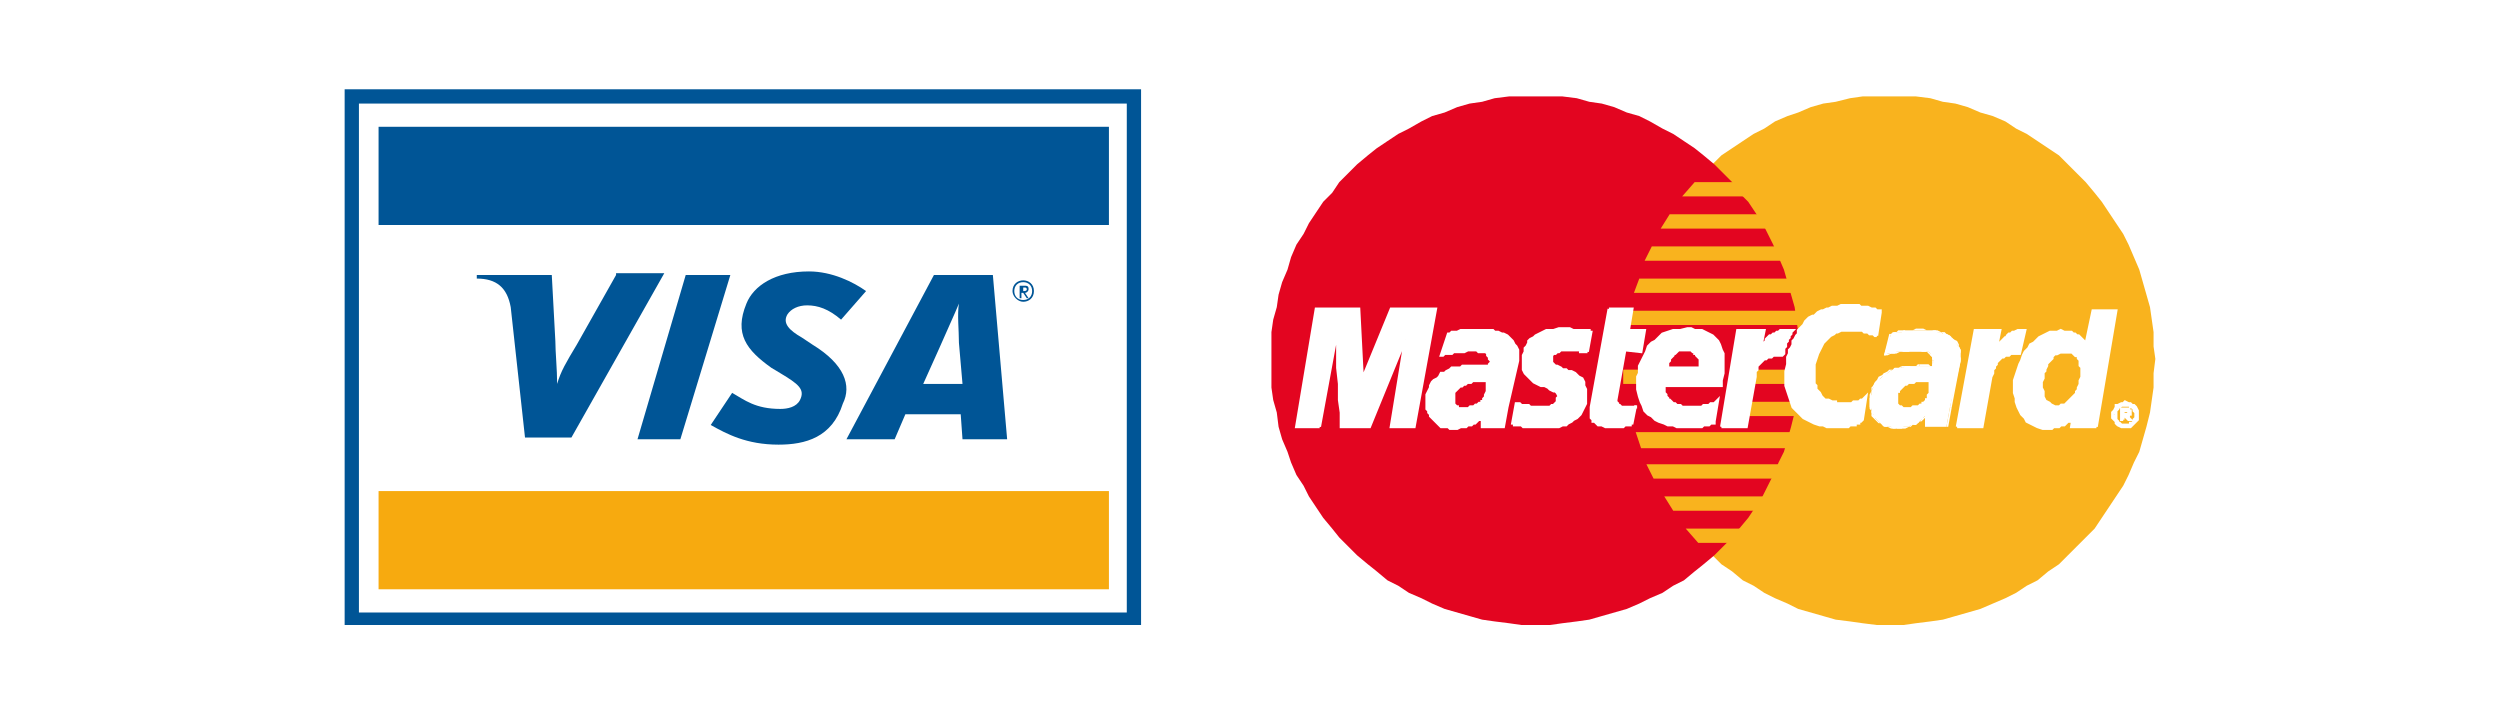 <?xml version="1.0" encoding="utf-8"?>
<!-- Generator: Adobe Illustrator 22.0.0, SVG Export Plug-In . SVG Version: 6.00 Build 0)  -->
<svg version="1.1" id="Layer_1" xmlns="http://www.w3.org/2000/svg" xmlns:xlink="http://www.w3.org/1999/xlink" x="0px" y="0px"
	 viewBox="0 0 140 40" style="enable-background:new 0 0 140 40;" xml:space="preserve">
<style type="text/css">
	.st0{fill:#202D5C;}
	.st1{fill:#0689CB;}
	.st2{fill:#231F20;}
	.st3{fill:#3C80AD;}
	.st4{fill:#931B1D;}
	.st5{fill:#F16622;}
	.st6{fill:#F7981D;}
	.st7{fill:#CB2026;}
	.st8{fill:#FFFFFF;}
	.st9{fill:#F3F2F2;}
	.st10{fill:#293688;}
	.st11{fill:#FEDB41;}
	.st12{fill:#FFCC33;}
	.st13{fill:#FEA832;}
	.st14{fill:#FE9923;}
	.st15{fill-rule:evenodd;clip-rule:evenodd;}
	.st16{fill-rule:evenodd;clip-rule:evenodd;fill:#5CA3D9;}
	.st17{fill-rule:evenodd;clip-rule:evenodd;fill:#42278A;}
	.st18{fill-rule:evenodd;clip-rule:evenodd;fill:#3F2689;}
	.st19{fill:#3451AA;}
	.st20{fill:#EDDE00;}
	.st21{fill:#0152B0;}
	.st22{fill:#F8F9FB;}
	.st23{fill:#F2F5F8;}
	.st24{fill:#FE7000;}
	.st25{fill:#FE7102;}
	.st26{fill:#0B2972;}
	.st27{fill:#FFB20C;}
	.st28{fill:#23AA4A;}
	.st29{fill:#60BB46;}
	.st30{fill:#0B9445;}
	.st31{fill:#0C9446;}
	.st32{fill:#8CC63F;}
	.st33{fill:#0B9444;}
	.st34{fill:#66BCE1;}
	.st35{fill:#1595D0;}
	.st36{fill:#333333;}
	.st37{fill:#015390;}
	.st38{fill:#EC2224;}
	.st39{fill:#009F04;}
	.st40{fill:#21045E;}
	.st41{fill:#00C13E;}
	.st42{fill:#4E5CC3;}
	.st43{fill:#222AA5;}
	.st44{fill:#B1DCFF;}
	.st45{fill:#84CAFF;}
	.st46{fill:#07AA29;}
	.st47{fill:#05801F;}
	.st48{fill:#FFE200;}
	.st49{fill:#ECBB33;}
	.st50{fill:#00763E;}
	.st51{fill:#7FBE26;}
	.st52{fill:#595757;}
	.st53{fill:#3363A8;}
	.st54{fill:#1E1917;}
	.st55{fill:#231815;}
	.st56{fill:#EE3325;}
	.st57{fill:#030303;}
	.st58{fill:#FEFEFE;}
	.st59{fill:#0593DB;}
	.st60{fill:#0091DB;}
	.st61{fill:#2CACE4;}
	.st62{fill:#006546;}
	.st63{fill:#FF6600;}
	.st64{fill:#FE000C;}
	.st65{fill:#363433;}
	.st66{fill:#FCFCFC;}
	.st67{fill:#80C403;}
	.st68{fill:#009DC3;}
	.st69{fill:#002731;}
	.st70{fill:#0086AF;}
	.st71{fill:#004F62;}
	.st72{fill:#77D9A5;}
	.st73{fill:#99D8E7;}
	.st74{fill:#B6CEE7;}
	.st75{filter:url(#Adobe_OpacityMaskFilter);}
	.st76{mask:url(#XMLID_8_);}
	.st77{filter:url(#Adobe_OpacityMaskFilter_1_);}
	.st78{fill:url(#XMLID_10_);}
	.st79{opacity:0.2;mask:url(#XMLID_9_);}
	.st80{filter:url(#Adobe_OpacityMaskFilter_2_);}
	.st81{filter:url(#Adobe_OpacityMaskFilter_3_);}
	.st82{filter:url(#Adobe_OpacityMaskFilter_4_);}
	.st83{mask:url(#XMLID_12_);}
	.st84{fill:url(#SVGID_3_);}
	.st85{fill:#1C4593;}
	.st86{fill:url(#SVGID_4_);}
	.st87{opacity:0.3;fill:#FFFFFF;enable-background:new    ;}
	.st88{clip-path:url(#SVGID_6_);}
	.st89{clip-path:url(#SVGID_16_);}
	.st90{clip-path:url(#SVGID_20_);}
	.st91{clip-path:url(#SVGID_26_);}
	.st92{clip-path:url(#SVGID_30_);}
	.st93{clip-path:url(#SVGID_42_);}
	.st94{clip-path:url(#SVGID_46_);}
	.st95{clip-path:url(#SVGID_52_);}
	.st96{clip-path:url(#SVGID_56_);}
	.st97{clip-path:url(#SVGID_62_);}
	.st98{fill:#F9B31E;}
	.st99{fill:#E30520;}
	.st100{fill:none;stroke:#FFFFFF;stroke-width:0.155;}
	.st101{fill:#005596;}
	.st102{fill-rule:evenodd;clip-rule:evenodd;fill:#FFFFFF;}
	.st103{fill-rule:evenodd;clip-rule:evenodd;fill:#005596;}
	.st104{fill-rule:evenodd;clip-rule:evenodd;fill:#F7AA0F;}
	.st105{fill:none;stroke:#FFFFFF;stroke-width:0.181;}
</style>
<g>
	<polygon class="st98" points="105.8,35 106.6,35 107.3,34.9 108.1,34.8 108.8,34.7 109.5,34.5 110.2,34.3 110.9,34.1 111.6,33.8 
		112.3,33.5 112.9,33.2 113.5,32.8 114.1,32.5 114.7,32 115.3,31.6 115.8,31.1 116.3,30.6 116.8,30.1 117.3,29.6 117.7,29 
		118.1,28.4 118.5,27.8 118.9,27.2 119.2,26.6 119.5,25.9 119.8,25.3 120,24.6 120.2,23.9 120.4,23.1 120.5,22.4 120.6,21.7 
		120.6,20.9 120.7,20.1 120.6,19.4 120.6,18.6 120.5,17.9 120.4,17.2 120.2,16.5 120,15.8 119.8,15.1 119.5,14.4 119.2,13.7 
		118.9,13.1 118.5,12.5 118.1,11.9 117.7,11.3 117.3,10.8 116.8,10.2 116.3,9.7 115.8,9.2 115.3,8.7 114.7,8.3 114.1,7.9 113.5,7.5 
		112.9,7.2 112.3,6.8 111.6,6.5 110.9,6.3 110.2,6 109.5,5.8 108.8,5.7 108.1,5.5 107.3,5.4 106.6,5.4 105.8,5.4 105.1,5.4 
		104.3,5.4 103.6,5.5 102.8,5.7 102.1,5.8 101.4,6 100.7,6.3 100.1,6.5 99.4,6.8 98.8,7.2 98.2,7.5 97.6,7.9 97,8.3 96.4,8.7 
		95.9,9.2 95.4,9.7 94.9,10.2 94.4,10.8 94,11.3 93.6,11.9 93.2,12.5 92.8,13.1 92.5,13.7 92.2,14.4 91.9,15.1 91.7,15.8 91.5,16.5 
		91.3,17.2 91.2,17.9 91.1,18.6 91.1,19.4 91,20.1 91.1,20.9 91.1,21.7 91.2,22.4 91.3,23.1 91.5,23.9 91.7,24.6 91.9,25.3 
		92.2,25.9 92.5,26.6 92.8,27.2 93.2,27.8 93.6,28.4 94,29 94.4,29.6 94.9,30.1 95.4,30.6 95.9,31.1 96.4,31.6 97,32 97.6,32.5 
		98.2,32.8 98.8,33.2 99.4,33.5 100.1,33.8 100.7,34.1 101.4,34.3 102.1,34.5 102.8,34.7 103.6,34.8 104.3,34.9 105.1,35 	"/>
	<polygon class="st99" points="86,35 86.8,35 87.5,34.9 88.3,34.8 89,34.7 89.7,34.5 90.4,34.3 91.1,34.1 91.8,33.8 92.4,33.5 
		93.1,33.2 93.7,32.8 94.3,32.5 94.9,32 95.4,31.6 96,31.1 96.5,30.6 97,30.1 97.4,29.6 97.9,29 98.3,28.4 98.7,27.8 99,27.2 
		99.3,26.6 99.6,25.9 99.9,25.3 100.1,24.6 100.3,23.9 100.5,23.1 100.6,22.4 100.7,21.7 100.8,20.9 100.8,20.1 100.8,19.4 
		100.7,18.6 100.6,17.9 100.5,17.2 100.3,16.5 100.1,15.8 99.9,15.1 99.6,14.4 99.3,13.7 99,13.1 98.7,12.5 98.3,11.9 97.9,11.3 
		97.4,10.8 97,10.2 96.5,9.7 96,9.2 95.4,8.7 94.9,8.3 94.3,7.9 93.7,7.5 93.1,7.2 92.4,6.8 91.8,6.5 91.1,6.3 90.4,6 89.7,5.8 
		89,5.7 88.3,5.5 87.5,5.4 86.8,5.4 86,5.4 85.2,5.4 84.5,5.4 83.7,5.5 83,5.7 82.3,5.8 81.6,6 80.9,6.3 80.2,6.5 79.6,6.8 
		78.9,7.2 78.3,7.5 77.7,7.9 77.1,8.3 76.6,8.7 76,9.2 75.5,9.7 75,10.2 74.6,10.8 74.1,11.3 73.7,11.9 73.3,12.5 73,13.1 
		72.6,13.7 72.3,14.4 72.1,15.1 71.8,15.8 71.6,16.5 71.5,17.2 71.3,17.9 71.2,18.6 71.2,19.4 71.2,20.1 71.2,20.9 71.2,21.7 
		71.3,22.4 71.5,23.1 71.6,23.9 71.8,24.6 72.1,25.3 72.3,25.9 72.6,26.6 73,27.2 73.3,27.8 73.7,28.4 74.1,29 74.6,29.6 75,30.1 
		75.5,30.6 76,31.1 76.6,31.6 77.1,32 77.7,32.5 78.3,32.8 78.9,33.2 79.6,33.5 80.2,33.8 80.9,34.1 81.6,34.3 82.3,34.5 83,34.7 
		83.7,34.8 84.5,34.9 85.2,35 	"/>
	<polygon class="st98" points="94.2,11 102.1,11 102.1,10.2 94.9,10.2 	"/>
	<polygon class="st98" points="93,12.8 102.1,12.8 102.1,12 93.5,12 	"/>
	<polygon class="st98" points="92.1,14.6 102.1,14.6 102.1,13.8 92.5,13.8 	"/>
	<polygon class="st98" points="91.5,16.4 102.1,16.4 102.1,15.6 91.8,15.6 	"/>
	<polygon class="st98" points="91.9,25.1 102.1,25.1 102.1,24.2 91.6,24.2 	"/>
	<polygon class="st98" points="92.6,26.8 102.1,26.8 102.1,26 92.2,26 	"/>
	<polygon class="st98" points="93.7,28.6 102.1,28.6 102.1,27.8 93.2,27.8 	"/>
	<polygon class="st98" points="95.1,30.4 102.1,30.4 102.1,29.6 94.4,29.6 	"/>
	<polygon class="st98" points="91.2,18.2 102.1,18.2 102.1,17.4 91.3,17.4 	"/>
	<polygon class="st98" points="97.8,23.3 102,23.3 102,22.5 97.9,22.5 	"/>
	<polygon class="st98" points="98.1,21.5 102,21.5 102,20.7 98.3,20.7 	"/>
	<polygon class="st98" points="90.9,20.7 92,20.7 92,21.5 90.9,21.5 	"/>
	<polygon class="st8" points="88.9,19.7 88.8,19.7 88.7,19.7 88.7,19.7 88.6,19.7 88.5,19.7 88.5,19.6 88.4,19.6 88.3,19.6 
		88.3,19.6 88.2,19.6 88.1,19.6 88,19.6 87.9,19.6 87.8,19.6 87.7,19.6 87.5,19.6 87.4,19.6 87.3,19.7 87.2,19.7 87.2,19.7 
		87.1,19.8 87,19.8 87,19.8 86.9,19.9 86.9,19.9 86.9,20 86.9,20.1 86.9,20.1 86.9,20.2 86.9,20.2 86.9,20.3 87,20.4 87.1,20.5 
		87.2,20.5 87.4,20.6 87.5,20.7 87.7,20.7 87.8,20.8 88,20.8 88.2,20.9 88.3,21 88.4,21.1 88.6,21.2 88.7,21.4 88.7,21.6 88.8,21.8 
		88.8,22 88.8,22.4 88.8,22.6 88.7,22.8 88.6,23 88.5,23.2 88.4,23.3 88.3,23.4 88.1,23.5 88,23.6 87.8,23.7 87.7,23.8 87.5,23.8 
		87.3,23.9 87.1,23.9 87,23.9 86.8,23.9 86.7,23.9 86.4,23.9 86.2,23.9 86.1,23.9 85.9,23.9 85.8,23.9 85.6,23.9 85.5,23.9 
		85.4,23.9 85.3,23.9 85.2,23.8 85.1,23.8 85,23.8 84.9,23.8 84.8,23.8 84.8,23.7 84.7,23.7 84.9,22.6 84.9,22.6 85,22.6 85.1,22.6 
		85.2,22.7 85.2,22.7 85.3,22.7 85.5,22.7 85.6,22.7 85.7,22.8 85.8,22.8 86,22.8 86.1,22.8 86.3,22.8 86.4,22.8 86.5,22.8 
		86.7,22.8 86.8,22.8 86.9,22.7 87,22.7 87.1,22.6 87.2,22.5 87.2,22.5 87.2,22.4 87.2,22.3 87.3,22.2 87.2,22 87.1,21.9 87,21.9 
		86.8,21.8 86.7,21.7 86.5,21.6 86.3,21.6 86.1,21.5 85.9,21.4 85.7,21.2 85.6,21.1 85.4,20.9 85.3,20.7 85.3,20.4 85.3,20.1 
		85.3,19.9 85.4,19.7 85.4,19.5 85.5,19.4 85.6,19.2 85.6,19.1 85.7,19 85.9,18.9 86,18.8 86.2,18.7 86.4,18.6 86.6,18.5 86.8,18.5 
		87,18.5 87.3,18.4 87.6,18.4 87.8,18.4 87.9,18.4 88.1,18.5 88.2,18.5 88.4,18.5 88.5,18.5 88.6,18.5 88.7,18.5 88.8,18.5 
		88.8,18.5 88.9,18.5 89,18.5 89,18.5 89,18.6 89.1,18.6 89.1,18.6 	"/>
	<polyline class="st100" points="88.9,19.7 88.9,19.7 88.8,19.7 88.7,19.7 88.7,19.7 88.6,19.7 88.5,19.7 88.5,19.6 88.4,19.6 
		88.3,19.6 88.3,19.6 88.2,19.6 88.1,19.6 88,19.6 87.9,19.6 87.8,19.6 87.7,19.6 87.5,19.6 87.4,19.6 87.3,19.7 87.2,19.7 
		87.2,19.7 87.1,19.8 87,19.8 87,19.8 86.9,19.9 86.9,19.9 86.9,20 86.9,20.1 86.9,20.1 86.9,20.2 86.9,20.2 86.9,20.3 87,20.4 
		87.1,20.5 87.2,20.5 87.4,20.6 87.5,20.7 87.7,20.7 87.8,20.8 88,20.8 88.2,20.9 88.3,21 88.4,21.1 88.6,21.2 88.7,21.4 88.7,21.6 
		88.8,21.8 88.8,22 88.8,22.4 88.8,22.6 88.7,22.8 88.6,23 88.5,23.2 88.4,23.3 88.3,23.4 88.1,23.5 88,23.6 87.8,23.7 87.7,23.8 
		87.5,23.8 87.3,23.9 87.1,23.9 87,23.9 86.8,23.9 86.7,23.9 86.4,23.9 86.2,23.9 86.1,23.9 85.9,23.9 85.8,23.9 85.6,23.9 
		85.5,23.9 85.4,23.9 85.3,23.9 85.2,23.8 85.1,23.8 85,23.8 84.9,23.8 84.8,23.8 84.8,23.7 84.7,23.7 84.9,22.6 84.9,22.6 85,22.6 
		85.1,22.6 85.2,22.7 85.2,22.7 85.3,22.7 85.5,22.7 85.6,22.7 85.7,22.8 85.8,22.8 86,22.8 86.1,22.8 86.3,22.8 86.4,22.8 
		86.5,22.8 86.7,22.8 86.8,22.8 86.9,22.7 87,22.7 87.1,22.6 87.2,22.5 87.2,22.5 87.2,22.4 87.2,22.3 87.3,22.2 87.2,22 87.1,21.9 
		87,21.9 86.8,21.8 86.7,21.7 86.5,21.6 86.3,21.6 86.1,21.5 85.9,21.4 85.7,21.2 85.6,21.1 85.4,20.9 85.3,20.7 85.3,20.4 
		85.3,20.1 85.3,19.9 85.4,19.7 85.4,19.5 85.5,19.4 85.6,19.2 85.6,19.1 85.7,19 85.9,18.9 86,18.8 86.2,18.7 86.4,18.6 86.6,18.5 
		86.8,18.5 87,18.5 87.3,18.4 87.6,18.4 87.8,18.4 87.9,18.4 88.1,18.5 88.2,18.5 88.4,18.5 88.5,18.5 88.6,18.5 88.7,18.5 
		88.8,18.5 88.8,18.5 88.9,18.5 89,18.5 89,18.5 89,18.6 89.1,18.6 89.1,18.6 88.9,19.7 	"/>
	<polygon class="st8" points="90.1,17.3 91.4,17.3 91.2,18.5 92.1,18.5 91.9,19.7 91,19.6 90.5,22.4 90.5,22.5 90.6,22.6 90.6,22.7 
		90.7,22.7 90.8,22.8 90.9,22.8 91,22.8 91.1,22.8 91.2,22.8 91.3,22.8 91.4,22.8 91.5,22.8 91.5,22.8 91.6,22.8 91.6,22.7 
		91.6,22.7 91.4,23.7 91.4,23.7 91.4,23.7 91.3,23.7 91.3,23.8 91.3,23.8 91.2,23.8 91.2,23.8 91.1,23.8 91.1,23.8 91,23.8 91,23.8 
		90.9,23.9 90.9,23.9 90.8,23.9 90.7,23.9 90.6,23.9 90.2,23.9 90,23.9 89.9,23.9 89.7,23.8 89.6,23.8 89.5,23.8 89.4,23.7 
		89.3,23.6 89.2,23.6 89.2,23.5 89.1,23.4 89.1,23.3 89.1,23.2 89.1,23.1 89.1,23 89.1,22.9 89.1,22.8 	"/>
	<polyline class="st100" points="90.1,17.3 91.4,17.3 91.2,18.5 92.1,18.5 91.9,19.7 91,19.6 90.5,22.4 90.5,22.5 90.6,22.6 
		90.6,22.7 90.7,22.7 90.8,22.8 90.9,22.8 91,22.8 91.1,22.8 91.2,22.8 91.3,22.8 91.4,22.8 91.5,22.8 91.5,22.8 91.6,22.8 
		91.6,22.7 91.6,22.7 91.4,23.7 91.4,23.7 91.4,23.7 91.3,23.7 91.3,23.8 91.3,23.8 91.2,23.8 91.2,23.8 91.1,23.8 91.1,23.8 
		91,23.8 91,23.8 90.9,23.9 90.9,23.9 90.8,23.9 90.7,23.9 90.6,23.9 90.2,23.9 90,23.9 89.9,23.9 89.7,23.8 89.6,23.8 89.5,23.8 
		89.4,23.7 89.3,23.6 89.2,23.6 89.2,23.5 89.1,23.4 89.1,23.3 89.1,23.2 89.1,23.1 89.1,23 89.1,22.9 89.1,22.8 90.1,17.3 	"/>
	<polygon class="st8" points="93.2,21.6 93.2,21.6 93.2,21.7 93.2,21.8 93.2,21.9 93.2,22 93.3,22.1 93.3,22.2 93.4,22.3 93.4,22.4 
		93.5,22.4 93.6,22.5 93.7,22.6 93.8,22.6 93.9,22.7 94,22.7 94.1,22.7 94.2,22.8 94.3,22.8 94.5,22.8 94.6,22.8 94.7,22.8 
		94.9,22.8 95,22.8 95.1,22.8 95.3,22.8 95.4,22.7 95.5,22.7 95.7,22.7 95.8,22.6 96,22.6 96.1,22.5 96.2,22.4 96,23.6 96,23.7 
		95.9,23.7 95.8,23.7 95.7,23.8 95.7,23.8 95.6,23.8 95.5,23.8 95.4,23.8 95.3,23.9 95.2,23.9 95.1,23.9 95,23.9 94.9,23.9 
		94.7,23.9 94.6,23.9 94.4,23.9 94.2,23.9 93.9,23.9 93.7,23.8 93.4,23.8 93.2,23.7 92.9,23.6 92.7,23.5 92.5,23.3 92.3,23.2 
		92.1,23 92,22.7 91.9,22.5 91.8,22.2 91.7,21.8 91.7,21.5 91.7,21.1 91.8,20.9 91.8,20.7 91.8,20.5 91.9,20.3 92,20.1 92.1,19.9 
		92.2,19.7 92.3,19.4 92.5,19.2 92.7,19.1 92.9,18.9 93.1,18.7 93.4,18.6 93.7,18.5 94.1,18.5 94.5,18.4 94.7,18.4 94.9,18.5 
		95.1,18.5 95.3,18.5 95.5,18.6 95.7,18.7 95.9,18.8 96.1,19 96.2,19.1 96.3,19.3 96.4,19.6 96.5,19.8 96.5,20.1 96.5,20.5 
		96.5,20.9 96.4,21.3 96.4,21.6 92.8,21.6 93,20.6 95.2,20.6 95.2,20.5 95.2,20.4 95.2,20.2 95.2,20.1 95.1,20 95.1,20 95,19.9 
		95,19.8 94.9,19.8 94.9,19.7 94.8,19.7 94.7,19.6 94.6,19.6 94.6,19.6 94.5,19.6 94.4,19.6 94.3,19.6 94.2,19.6 94.1,19.6 94,19.6 
		93.9,19.7 93.9,19.7 93.8,19.8 93.7,19.8 93.7,19.9 93.6,20 93.6,20 93.5,20.1 93.5,20.2 93.4,20.3 93.4,20.4 93.4,20.5 	"/>
	<polyline class="st100" points="93.2,21.6 93.2,21.6 93.2,21.6 93.2,21.7 93.2,21.8 93.2,21.9 93.2,22 93.3,22.1 93.3,22.2 
		93.4,22.3 93.4,22.4 93.5,22.4 93.6,22.5 93.7,22.6 93.8,22.6 93.9,22.7 94,22.7 94.1,22.7 94.2,22.8 94.3,22.8 94.5,22.8 
		94.6,22.8 94.7,22.8 94.9,22.8 95,22.8 95.1,22.8 95.3,22.8 95.4,22.7 95.5,22.7 95.7,22.7 95.8,22.6 96,22.6 96.1,22.5 96.2,22.4 
		96,23.6 96,23.7 95.9,23.7 95.8,23.7 95.7,23.8 95.7,23.8 95.6,23.8 95.5,23.8 95.4,23.8 95.3,23.9 95.2,23.9 95.1,23.9 95,23.9 
		94.9,23.9 94.7,23.9 94.6,23.9 94.4,23.9 94.2,23.9 93.9,23.9 93.7,23.8 93.4,23.8 93.2,23.7 92.9,23.6 92.7,23.5 92.5,23.3 
		92.3,23.2 92.1,23 92,22.7 91.9,22.5 91.8,22.2 91.7,21.8 91.7,21.5 91.7,21.1 91.8,20.9 91.8,20.7 91.8,20.5 91.9,20.3 92,20.1 
		92.1,19.9 92.2,19.7 92.3,19.4 92.5,19.2 92.7,19.1 92.9,18.9 93.1,18.7 93.4,18.6 93.7,18.5 94.1,18.5 94.5,18.4 94.7,18.4 
		94.9,18.5 95.1,18.5 95.3,18.5 95.5,18.6 95.7,18.7 95.9,18.8 96.1,19 96.2,19.1 96.3,19.3 96.4,19.6 96.5,19.8 96.5,20.1 
		96.5,20.5 96.5,20.9 96.4,21.3 96.4,21.6 92.8,21.6 93,20.6 95.2,20.6 95.2,20.5 95.2,20.4 95.2,20.2 95.2,20.1 95.1,20 95.1,20 
		95,19.9 95,19.8 94.9,19.8 94.9,19.7 94.8,19.7 94.7,19.6 94.6,19.6 94.6,19.6 94.5,19.6 94.4,19.6 94.3,19.6 94.2,19.6 94.1,19.6 
		94,19.6 93.9,19.7 93.9,19.7 93.8,19.8 93.7,19.8 93.7,19.9 93.6,20 93.6,20 93.5,20.1 93.5,20.2 93.4,20.3 93.4,20.4 93.4,20.5 
		93.2,21.6 	"/>
	<polygon class="st8" points="105.1,18.8 105,18.8 105,18.8 104.9,18.7 104.8,18.7 104.7,18.7 104.7,18.7 104.6,18.6 104.5,18.6 
		104.4,18.6 104.3,18.5 104.2,18.5 104.1,18.5 104,18.5 103.9,18.5 103.7,18.5 103.6,18.5 103.5,18.5 103.4,18.5 103.2,18.5 
		103.1,18.5 102.9,18.6 102.8,18.6 102.7,18.7 102.5,18.8 102.4,18.9 102.3,19 102.1,19.2 102,19.4 101.9,19.6 101.8,19.8 
		101.7,20.1 101.6,20.4 101.6,20.6 101.6,20.8 101.6,21 101.6,21.1 101.6,21.3 101.6,21.5 101.7,21.6 101.7,21.8 101.8,21.9 
		101.9,22 102,22.2 102.1,22.3 102.2,22.4 102.4,22.4 102.6,22.5 102.8,22.5 102.8,22.6 102.9,22.6 103,22.6 103.1,22.6 103.2,22.6 
		103.3,22.6 103.4,22.6 103.6,22.6 103.7,22.6 103.8,22.5 103.9,22.5 104.1,22.5 104.2,22.4 104.3,22.4 104.4,22.3 104.5,22.2 
		104.3,23.5 104.3,23.5 104.2,23.6 104.2,23.6 104.1,23.6 104.1,23.7 104,23.7 103.9,23.7 103.9,23.8 103.7,23.8 103.6,23.8 
		103.5,23.9 103.3,23.9 103.1,23.9 102.9,23.9 102.6,23.9 102.3,23.9 102.1,23.8 101.9,23.8 101.6,23.7 101.4,23.6 101.2,23.5 
		101,23.4 100.8,23.2 100.6,23 100.4,22.8 100.3,22.5 100.2,22.2 100.1,21.9 100,21.6 100,21.2 100,20.8 100.1,20.4 100.1,20.2 
		100.1,20 100.2,19.8 100.2,19.6 100.3,19.5 100.4,19.3 100.4,19.1 100.5,19 100.6,18.8 100.7,18.7 100.7,18.5 100.8,18.4 
		100.9,18.3 101,18.2 101.1,18 101.2,17.9 101.3,17.8 101.5,17.7 101.6,17.7 101.7,17.6 101.8,17.5 102,17.4 102.1,17.4 102.3,17.3 
		102.4,17.3 102.6,17.2 102.7,17.2 102.9,17.2 103.1,17.1 103.2,17.1 103.4,17.1 103.6,17.1 103.8,17.1 103.9,17.1 104.1,17.1 
		104.2,17.2 104.4,17.2 104.5,17.2 104.6,17.2 104.8,17.3 104.9,17.3 105,17.3 105.1,17.4 105.1,17.4 105.2,17.4 105.3,17.4 
		105.3,17.5 105.3,17.5 	"/>
	<polyline class="st100" points="105.1,18.8 105.1,18.8 105,18.8 105,18.8 104.9,18.7 104.8,18.7 104.7,18.7 104.7,18.7 104.6,18.6 
		104.5,18.6 104.4,18.6 104.3,18.5 104.2,18.5 104.1,18.5 104,18.5 103.9,18.5 103.7,18.5 103.6,18.5 103.5,18.5 103.4,18.5 
		103.2,18.5 103.1,18.5 102.9,18.6 102.8,18.6 102.7,18.7 102.5,18.8 102.4,18.9 102.3,19 102.1,19.2 102,19.4 101.9,19.6 
		101.8,19.8 101.7,20.1 101.6,20.4 101.6,20.6 101.6,20.8 101.6,21 101.6,21.1 101.6,21.3 101.6,21.5 101.7,21.6 101.7,21.8 
		101.8,21.9 101.9,22 102,22.2 102.1,22.3 102.2,22.4 102.4,22.4 102.6,22.5 102.8,22.5 102.8,22.6 102.9,22.6 103,22.6 103.1,22.6 
		103.2,22.6 103.3,22.6 103.4,22.6 103.6,22.6 103.7,22.6 103.8,22.5 103.9,22.5 104.1,22.5 104.2,22.4 104.3,22.4 104.4,22.3 
		104.5,22.2 104.3,23.5 104.3,23.5 104.2,23.6 104.2,23.6 104.1,23.6 104.1,23.7 104,23.7 103.9,23.7 103.9,23.8 103.7,23.8 
		103.6,23.8 103.5,23.9 103.3,23.9 103.1,23.9 102.9,23.9 102.6,23.9 102.3,23.9 102.1,23.8 101.9,23.8 101.6,23.7 101.4,23.6 
		101.2,23.5 101,23.4 100.8,23.2 100.6,23 100.4,22.8 100.3,22.5 100.2,22.2 100.1,21.9 100,21.6 100,21.2 100,20.8 100.1,20.4 
		100.1,20.2 100.1,20 100.2,19.8 100.2,19.6 100.3,19.5 100.4,19.3 100.4,19.1 100.5,19 100.6,18.8 100.7,18.7 100.7,18.5 
		100.8,18.4 100.9,18.3 101,18.2 101.1,18 101.2,17.9 101.3,17.8 101.5,17.7 101.6,17.7 101.7,17.6 101.8,17.5 102,17.4 102.1,17.4 
		102.3,17.3 102.4,17.3 102.6,17.2 102.7,17.2 102.9,17.2 103.1,17.1 103.2,17.1 103.4,17.1 103.6,17.1 103.8,17.1 103.9,17.1 
		104.1,17.1 104.2,17.2 104.4,17.2 104.5,17.2 104.6,17.2 104.8,17.3 104.9,17.3 105,17.3 105.1,17.4 105.1,17.4 105.2,17.4 
		105.3,17.4 105.3,17.5 105.3,17.5 105.1,18.8 	"/>
	<polygon class="st8" points="117.4,23.9 116,23.9 116.1,23.3 116.1,23.3 116,23.4 115.9,23.5 115.9,23.6 115.8,23.6 115.7,23.7 
		115.6,23.8 115.5,23.8 115.4,23.8 115.3,23.9 115.2,23.9 115.1,23.9 115,23.9 114.9,24 114.8,24 114.7,24 114.6,24 114.4,24 
		114.1,23.9 113.9,23.8 113.7,23.7 113.5,23.6 113.4,23.4 113.2,23.2 113.1,23 113,22.8 112.9,22.5 112.9,22.3 112.8,22 112.8,21.8 
		112.8,21.5 112.8,21.3 112.9,21 113,20.7 113.1,20.4 113.2,20.2 113.3,19.9 113.4,19.7 113.6,19.5 113.7,19.3 113.9,19.2 114.1,19 
		114.2,18.9 114.4,18.8 114.6,18.7 114.8,18.6 115,18.6 115.2,18.6 115.4,18.5 115.6,18.6 115.7,18.6 115.8,18.6 116,18.6 
		116.1,18.7 116.2,18.7 116.3,18.8 116.4,18.8 116.5,18.9 116.5,18.9 116.6,19 116.7,19.1 116.7,19.1 116.7,19.2 116.8,19.3 
		116.8,19.3 117.2,17.4 118.5,17.4 	"/>
	<polyline class="st100" points="117.4,23.9 116,23.9 116.1,23.3 116.1,23.3 116,23.4 115.9,23.5 115.9,23.6 115.8,23.6 115.7,23.7 
		115.6,23.8 115.5,23.8 115.4,23.8 115.3,23.9 115.2,23.9 115.1,23.9 115,23.9 114.9,24 114.8,24 114.7,24 114.6,24 114.4,24 
		114.1,23.9 113.9,23.8 113.7,23.7 113.5,23.6 113.4,23.4 113.2,23.2 113.1,23 113,22.8 112.9,22.5 112.9,22.3 112.8,22 112.8,21.8 
		112.8,21.5 112.8,21.3 112.9,21 113,20.7 113.1,20.4 113.2,20.2 113.3,19.9 113.4,19.7 113.6,19.5 113.7,19.3 113.9,19.2 114.1,19 
		114.2,18.9 114.4,18.8 114.6,18.7 114.8,18.6 115,18.6 115.2,18.6 115.4,18.5 115.6,18.6 115.7,18.6 115.8,18.6 116,18.6 
		116.1,18.7 116.2,18.7 116.3,18.8 116.4,18.8 116.5,18.9 116.5,18.9 116.6,19 116.7,19.1 116.7,19.1 116.7,19.2 116.8,19.3 
		116.8,19.3 117.2,17.4 118.5,17.4 117.4,23.9 	"/>
	<polygon class="st98" points="115.1,22.7 115.3,22.7 115.4,22.6 115.5,22.6 115.6,22.6 115.7,22.5 115.8,22.4 115.9,22.3 116,22.2 
		116.1,22.1 116.2,22 116.2,21.9 116.3,21.8 116.3,21.7 116.4,21.5 116.4,21.4 116.4,21.3 116.5,21.1 116.5,21 116.5,20.9 
		116.5,20.7 116.5,20.6 116.4,20.5 116.4,20.3 116.4,20.2 116.3,20.1 116.3,20 116.2,20 116.1,19.9 116,19.8 115.9,19.8 115.8,19.8 
		115.7,19.8 115.6,19.8 115.5,19.8 115.4,19.8 115.2,19.9 115.1,19.9 115,20 115,20.1 114.9,20.2 114.8,20.3 114.7,20.4 114.7,20.5 
		114.6,20.7 114.6,20.8 114.5,20.9 114.5,21.1 114.5,21.2 114.4,21.4 114.4,21.7 114.5,21.9 114.5,22.2 114.6,22.4 114.8,22.5 
		114.9,22.6 	"/>
	<polygon class="st8" points="84.4,22.8 84.2,23.9 83,23.9 83,23.7 83,23.5 83.1,23.4 83.1,23.3 83,23.4 82.9,23.5 82.8,23.5 
		82.7,23.6 82.6,23.7 82.5,23.7 82.4,23.8 82.2,23.8 82.1,23.9 81.9,23.9 81.8,23.9 81.6,24 81.5,24 81.4,24 81.2,24 81.1,23.9 
		80.9,23.9 80.7,23.9 80.6,23.8 80.5,23.7 80.4,23.6 80.3,23.5 80.2,23.4 80.1,23.3 80.1,23.2 80,23.1 80,23 79.9,22.9 79.9,22.8 
		79.9,22.7 79.9,22.6 79.9,22.5 79.9,22.3 79.9,22.1 80,21.9 80.1,21.7 80.1,21.6 80.2,21.4 80.3,21.3 80.5,21.2 80.6,21.1 
		80.7,20.9 80.9,20.9 81,20.8 81.2,20.7 81.3,20.6 81.5,20.6 81.7,20.6 81.7,20.6 81.7,20.6 81.8,20.6 81.8,20.6 81.9,20.5 
		81.9,20.5 82,20.5 82.1,20.5 82.2,20.5 82.3,20.5 82.4,20.5 82.4,20.5 82.5,20.5 82.6,20.5 82.7,20.5 82.7,20.5 82.8,20.5 83,20.5 
		83.1,20.5 83.2,20.5 83.3,20.5 83.3,20.5 83.4,20.5 83.4,20.5 83.4,20.5 83.4,20.4 83.5,20.3 83.5,20.2 83.4,20.1 83.4,20 
		83.3,19.9 83.3,19.8 83.2,19.7 83.1,19.7 82.9,19.7 82.8,19.7 82.7,19.6 82.5,19.6 82.4,19.6 82.2,19.6 82,19.7 81.9,19.7 
		81.7,19.7 81.6,19.7 81.4,19.7 81.3,19.8 81.1,19.8 81,19.8 80.9,19.8 80.8,19.9 80.8,19.9 80.7,19.9 81.1,18.7 81.2,18.7 
		81.3,18.6 81.4,18.6 81.5,18.6 81.6,18.6 81.8,18.5 81.9,18.5 82,18.5 82.2,18.5 82.3,18.5 82.5,18.5 82.6,18.5 82.8,18.5 
		82.9,18.5 83.1,18.5 83.3,18.5 83.4,18.5 83.6,18.5 83.7,18.6 83.9,18.6 84.1,18.7 84.2,18.7 84.4,18.8 84.5,18.9 84.6,19 
		84.7,19.1 84.8,19.3 84.9,19.4 85,19.6 85,19.8 85,19.9 85,20.2 	"/>
	<polyline class="st100" points="84.4,22.8 84.2,23.9 83,23.9 83,23.7 83,23.5 83.1,23.4 83.1,23.3 83,23.4 82.9,23.5 82.8,23.5 
		82.7,23.6 82.6,23.7 82.5,23.7 82.4,23.8 82.2,23.8 82.1,23.9 81.9,23.9 81.8,23.9 81.6,24 81.5,24 81.4,24 81.2,24 81.1,23.9 
		80.9,23.9 80.7,23.9 80.6,23.8 80.5,23.7 80.4,23.6 80.3,23.5 80.2,23.4 80.1,23.3 80.1,23.2 80,23.1 80,23 79.9,22.9 79.9,22.8 
		79.9,22.7 79.9,22.6 79.9,22.5 79.9,22.3 79.9,22.1 80,21.9 80.1,21.7 80.1,21.6 80.2,21.4 80.3,21.3 80.5,21.2 80.6,21.1 
		80.7,20.9 80.9,20.9 81,20.8 81.2,20.7 81.3,20.6 81.5,20.6 81.7,20.6 81.7,20.6 81.7,20.6 81.8,20.6 81.8,20.6 81.9,20.5 
		81.9,20.5 82,20.5 82.1,20.5 82.2,20.5 82.3,20.5 82.4,20.5 82.4,20.5 82.5,20.5 82.6,20.5 82.7,20.5 82.7,20.5 82.8,20.5 83,20.5 
		83.1,20.5 83.2,20.5 83.3,20.5 83.3,20.5 83.4,20.5 83.4,20.5 83.4,20.5 83.4,20.4 83.5,20.3 83.5,20.2 83.4,20.1 83.4,20 
		83.3,19.9 83.3,19.8 83.2,19.7 83.1,19.7 82.9,19.7 82.8,19.7 82.7,19.6 82.5,19.6 82.4,19.6 82.2,19.6 82,19.7 81.9,19.7 
		81.7,19.7 81.6,19.7 81.4,19.7 81.3,19.8 81.1,19.8 81,19.8 80.9,19.8 80.8,19.9 80.8,19.9 80.7,19.9 81.1,18.7 81.2,18.7 
		81.3,18.6 81.4,18.6 81.5,18.6 81.6,18.6 81.8,18.5 81.9,18.5 82,18.5 82.2,18.5 82.3,18.5 82.5,18.5 82.6,18.5 82.8,18.5 
		82.9,18.5 83.1,18.5 83.3,18.5 83.4,18.5 83.6,18.5 83.7,18.6 83.9,18.6 84.1,18.7 84.2,18.7 84.4,18.8 84.5,18.9 84.6,19 
		84.7,19.1 84.8,19.3 84.9,19.4 85,19.6 85,19.8 85,19.9 85,20.2 84.4,22.8 	"/>
	<polygon class="st99" points="83.2,21.5 83.2,21.5 83.2,21.4 83.2,21.4 83.1,21.4 83.1,21.4 83,21.4 82.9,21.4 82.9,21.4 
		82.8,21.4 82.7,21.4 82.6,21.4 82.5,21.4 82.5,21.4 82.4,21.5 82.3,21.5 82.3,21.5 82.3,21.5 82.2,21.5 82.2,21.5 82.1,21.6 
		82,21.6 82,21.6 81.9,21.7 81.8,21.7 81.8,21.7 81.7,21.8 81.6,21.9 81.6,21.9 81.5,22 81.5,22 81.5,22.1 81.5,22.2 81.5,22.4 
		81.5,22.5 81.5,22.6 81.6,22.7 81.7,22.7 81.7,22.8 81.8,22.8 81.9,22.8 82.1,22.8 82.2,22.8 82.3,22.7 82.4,22.7 82.5,22.7 
		82.6,22.6 82.7,22.6 82.8,22.5 82.9,22.5 82.9,22.4 83,22.4 83,22.3 83,22.3 83.1,22.2 83.1,22.1 83.1,22.1 83.2,21.9 83.2,21.8 
		83.2,21.6 	"/>
	<polygon class="st8" points="73.9,23.9 72.6,23.9 73.7,17.3 76.1,17.3 76.3,21.2 77.9,17.3 80.4,17.3 79.2,23.9 77.9,23.9 78.7,19 
		78.7,19 76.7,23.9 75.1,23.9 75.1,23.7 75.1,23.1 75,22.4 75,21.5 74.9,20.6 74.9,19.8 74.9,19.2 74.8,19 74.8,19 74.8,19 74.8,19 
			"/>
	<polyline class="st100" points="73.9,23.9 72.6,23.9 73.7,17.3 76.1,17.3 76.3,21.2 77.9,17.3 80.4,17.3 79.2,23.9 77.9,23.9 
		78.7,19 78.7,19 76.7,23.9 75.1,23.9 75.1,23.7 75.1,23.1 75,22.4 75,21.5 74.9,20.6 74.9,19.8 74.9,19.2 74.8,19 74.8,19 74.8,19 
		74.8,19 73.9,23.9 	"/>
	<polygon class="st8" points="109.2,22.8 109,23.9 107.8,23.9 107.8,23.7 107.8,23.5 107.8,23.4 107.8,23.3 107.7,23.4 107.7,23.5 
		107.6,23.5 107.5,23.6 107.4,23.7 107.3,23.7 107.1,23.8 107,23.8 106.9,23.9 106.7,23.9 106.6,23.9 106.5,24 106.3,24 106.2,24 
		106,24 105.9,23.9 105.7,23.9 105.6,23.9 105.4,23.8 105.3,23.7 105.2,23.6 105.1,23.5 105,23.4 104.9,23.3 104.9,23.2 104.8,23.1 
		104.8,23 104.8,22.9 104.7,22.8 104.7,22.7 104.7,22.6 104.7,22.5 104.7,22.3 104.8,22.1 104.8,21.9 104.9,21.7 104.9,21.6 
		105,21.4 105.1,21.3 105.3,21.2 105.4,21.1 105.5,20.9 105.7,20.9 105.8,20.8 106,20.7 106.1,20.6 106.3,20.6 106.5,20.6 
		106.5,20.6 106.5,20.6 106.5,20.6 106.6,20.6 106.7,20.5 106.7,20.5 106.8,20.5 106.9,20.5 107,20.5 107.1,20.5 107.1,20.5 
		107.2,20.5 107.3,20.5 107.4,20.5 107.5,20.5 107.5,20.5 107.6,20.5 107.7,20.5 107.9,20.5 108,20.5 108.1,20.5 108.1,20.5 
		108.2,20.5 108.2,20.5 108.2,20.5 108.2,20.4 108.3,20.3 108.3,20.2 108.2,20.1 108.2,20 108.1,19.9 108.1,19.8 108,19.7 
		107.9,19.7 107.8,19.7 107.6,19.7 107.5,19.6 107.3,19.6 107.2,19.6 107,19.6 106.9,19.7 106.7,19.7 106.5,19.7 106.4,19.7 
		106.2,19.7 106.1,19.8 106,19.8 105.8,19.8 105.7,19.8 105.6,19.9 105.6,19.9 105.5,19.9 105.9,18.7 106,18.7 106.1,18.6 
		106.2,18.6 106.3,18.6 106.5,18.6 106.6,18.5 106.7,18.5 106.8,18.5 107,18.5 107.1,18.5 107.3,18.5 107.4,18.5 107.6,18.5 
		107.7,18.5 107.9,18.5 108.1,18.5 108.2,18.5 108.4,18.5 108.5,18.6 108.7,18.6 108.8,18.7 109,18.7 109.2,18.8 109.3,18.9 
		109.4,19 109.5,19.1 109.6,19.3 109.7,19.4 109.8,19.6 109.8,19.8 109.8,19.9 109.8,20.2 	"/>
	<polygon class="st8" points="109,23.9 109.1,23.9 109.3,22.8 109.2,22.8 109,23.9 109,23.9 109,23.9 109.1,23.9 109.1,23.9 	"/>
	<polygon class="st8" points="107.8,23.9 107.8,23.9 109,23.9 109,23.9 107.8,23.9 107.8,23.9 107.8,23.9 107.8,23.9 107.8,23.9 	
		"/>
	<polygon class="st8" points="107.8,23.3 107.8,23.3 107.8,23.4 107.8,23.5 107.8,23.7 107.8,23.9 107.8,23.9 107.8,23.7 
		107.8,23.5 107.8,23.4 107.8,23.3 107.8,23.3 	"/>
	<polygon class="st8" points="105.9,24 105.9,24 106,24 106.2,24 106.3,24 106.5,24 106.6,24 106.7,24 106.9,23.9 107,23.9 
		107.1,23.8 107.3,23.8 107.4,23.7 107.5,23.6 107.6,23.6 107.7,23.5 107.8,23.4 107.8,23.3 107.8,23.3 107.7,23.4 107.7,23.4 
		107.6,23.5 107.5,23.6 107.4,23.6 107.2,23.7 107.1,23.8 107,23.8 106.9,23.9 106.7,23.9 106.6,23.9 106.5,23.9 106.3,23.9 
		106.2,24 106,23.9 105.9,23.9 	"/>
	<polygon class="st8" points="104.7,22.5 104.7,22.5 104.7,22.6 104.7,22.7 104.7,22.8 104.7,22.9 104.8,23 104.8,23.1 104.8,23.3 
		104.9,23.4 105,23.5 105.1,23.6 105.2,23.7 105.3,23.7 105.4,23.8 105.5,23.9 105.7,23.9 105.9,24 105.9,23.9 105.7,23.9 
		105.6,23.8 105.4,23.8 105.3,23.7 105.2,23.6 105.1,23.5 105,23.4 105,23.3 104.9,23.2 104.9,23.1 104.8,23 104.8,22.9 104.8,22.8 
		104.8,22.7 104.8,22.6 104.8,22.5 	"/>
	<polygon class="st8" points="106.5,20.5 106.5,20.5 106.3,20.6 106.1,20.6 106,20.7 105.8,20.7 105.7,20.8 105.5,20.9 105.4,21 
		105.2,21.1 105.1,21.3 105,21.4 104.9,21.6 104.8,21.7 104.8,21.9 104.7,22.1 104.7,22.3 104.7,22.5 104.8,22.5 104.8,22.3 
		104.8,22.1 104.8,21.9 104.9,21.7 105,21.6 105.1,21.5 105.2,21.3 105.3,21.2 105.4,21.1 105.5,21 105.7,20.9 105.8,20.8 106,20.7 
		106.2,20.7 106.3,20.6 106.5,20.6 	"/>
	<polygon class="st8" points="107.5,20.4 107.5,20.4 107.5,20.4 107.4,20.4 107.3,20.5 107.2,20.5 107.1,20.5 107.1,20.5 107,20.5 
		106.9,20.5 106.8,20.5 106.7,20.5 106.7,20.5 106.6,20.5 106.5,20.5 106.5,20.5 106.5,20.5 106.5,20.5 106.5,20.6 106.5,20.6 
		106.5,20.6 106.5,20.6 106.6,20.6 106.7,20.6 106.7,20.6 106.8,20.6 106.9,20.6 107,20.5 107.1,20.5 107.1,20.5 107.2,20.5 
		107.3,20.5 107.4,20.5 107.5,20.5 107.5,20.5 	"/>
	<polygon class="st8" points="108.2,20.5 108.2,20.5 108.2,20.5 108.1,20.5 108.1,20.5 108,20.4 107.9,20.4 107.7,20.4 107.6,20.4 
		107.5,20.4 107.5,20.5 107.6,20.5 107.7,20.5 107.9,20.5 108,20.5 108.1,20.5 108.1,20.5 108.2,20.5 108.2,20.5 108.2,20.5 
		108.2,20.5 108.2,20.5 108.2,20.5 	"/>
	<polygon class="st8" points="108.2,20.2 108.2,20.2 108.2,20.3 108.2,20.4 108.2,20.5 108.2,20.5 108.2,20.5 108.3,20.5 
		108.3,20.4 108.3,20.3 108.3,20.2 108.3,20.2 	"/>
	<polygon class="st8" points="107.6,19.7 107.6,19.7 107.8,19.7 107.9,19.7 108,19.8 108,19.8 108.1,19.9 108.2,20 108.2,20.1 
		108.2,20.2 108.3,20.2 108.3,20.1 108.2,19.9 108.2,19.9 108.1,19.8 108,19.7 107.9,19.7 107.8,19.6 107.6,19.6 107.6,19.6 	"/>
	<polygon class="st8" points="105.5,19.9 105.5,19.9 105.6,19.9 105.7,19.9 105.7,19.9 105.9,19.8 106,19.8 106.1,19.8 106.2,19.8 
		106.4,19.7 106.5,19.7 106.7,19.7 106.9,19.7 107,19.7 107.2,19.7 107.3,19.7 107.5,19.7 107.6,19.7 107.6,19.6 107.5,19.6 
		107.3,19.6 107.2,19.6 107,19.6 106.9,19.6 106.7,19.6 106.5,19.7 106.4,19.7 106.2,19.7 106.1,19.7 106,19.7 105.8,19.8 
		105.7,19.8 105.6,19.8 105.6,19.9 105.5,19.9 105.6,19.9 	"/>
	<polygon class="st8" points="105.9,18.7 105.8,18.7 105.5,19.9 105.6,19.9 105.9,18.7 105.9,18.8 105.9,18.7 105.8,18.7 
		105.8,18.7 	"/>
	<polygon class="st8" points="108.1,18.5 108.1,18.5 107.9,18.5 107.7,18.4 107.6,18.4 107.4,18.4 107.3,18.4 107.1,18.5 107,18.5 
		106.8,18.5 106.7,18.5 106.6,18.5 106.5,18.5 106.3,18.5 106.2,18.6 106.1,18.6 106,18.6 105.9,18.7 105.9,18.8 106,18.7 
		106.1,18.7 106.2,18.6 106.3,18.6 106.5,18.6 106.6,18.6 106.7,18.5 106.8,18.5 107,18.5 107.1,18.5 107.3,18.5 107.4,18.5 
		107.6,18.5 107.7,18.5 107.9,18.5 108.1,18.5 	"/>
	<polygon class="st8" points="109.8,20.2 109.8,20.2 109.8,20 109.8,19.8 109.8,19.6 109.7,19.4 109.7,19.3 109.6,19.1 109.4,19 
		109.3,18.9 109.2,18.8 109,18.7 108.9,18.6 108.7,18.6 108.5,18.5 108.4,18.5 108.2,18.5 108.1,18.5 108.1,18.5 108.2,18.5 
		108.4,18.6 108.5,18.6 108.7,18.6 108.8,18.7 109,18.8 109.1,18.8 109.3,18.9 109.4,19.1 109.5,19.2 109.6,19.3 109.7,19.4 
		109.7,19.6 109.8,19.8 109.8,20 109.7,20.1 	"/>
	<polygon class="st8" points="109.3,22.8 109.3,22.8 109.8,20.2 109.7,20.1 109.2,22.8 	"/>
	<polygon class="st98" points="108,21.5 108,21.5 108,21.4 108,21.4 107.9,21.4 107.9,21.4 107.8,21.4 107.7,21.4 107.7,21.4 
		107.6,21.4 107.5,21.4 107.4,21.4 107.3,21.4 107.3,21.4 107.2,21.5 107.1,21.5 107.1,21.5 107,21.5 107,21.5 107,21.5 106.9,21.5 
		106.8,21.6 106.8,21.6 106.7,21.6 106.6,21.7 106.6,21.7 106.5,21.8 106.5,21.8 106.4,21.9 106.4,22 106.3,22 106.3,22.1 
		106.3,22.2 106.3,22.4 106.3,22.5 106.3,22.6 106.4,22.7 106.5,22.7 106.6,22.8 106.6,22.8 106.7,22.8 106.9,22.8 107,22.8 
		107.1,22.7 107.3,22.7 107.4,22.7 107.5,22.6 107.6,22.6 107.6,22.5 107.7,22.5 107.8,22.4 107.8,22.3 107.9,22.3 107.9,22.2 
		107.9,22.1 107.9,22.1 108,22 108,21.9 108,21.7 108,21.6 	"/>
	<polygon class="st8" points="118.3,23.2 118.3,23.1 118.4,23 118.5,22.8 118.5,22.7 118.6,22.7 118.8,22.6 118.9,22.6 119,22.5 
		119.2,22.6 119.3,22.6 119.4,22.7 119.5,22.7 119.6,22.8 119.7,23 119.7,23.1 119.7,23.2 119.6,23.2 119.6,23.1 119.5,23 
		119.5,22.9 119.4,22.8 119.4,22.8 119.3,22.7 119.1,22.7 119,22.7 118.9,22.7 118.8,22.7 118.7,22.8 118.6,22.8 118.6,22.9 
		118.5,23 118.5,23.1 118.5,23.2 	"/>
	<polygon class="st8" points="118.8,23.2 118.8,22.9 119.1,22.9 119.1,22.9 119.2,22.9 119.2,22.9 119.2,23 119.3,23 119.3,23 
		119.3,23.1 119.3,23.1 119.3,23.1 119.3,23.2 119.3,23.2 119.3,23.2 119.1,23.2 119.1,23.2 119.1,23.2 119.1,23.2 119.2,23.2 
		119.2,23.2 119.2,23.2 119.2,23.1 119.2,23.1 119.2,23.1 119.2,23 119.2,23 119.2,23 119.1,23 119.1,23 119.1,23 119.1,23 
		118.9,23 118.9,23.2 	"/>
	<polygon class="st8" points="118.3,23.2 118.3,23.2 118.3,23.4 118.4,23.5 118.5,23.6 118.5,23.7 118.6,23.8 118.8,23.9 
		118.9,23.9 119,23.9 119.2,23.9 119.3,23.9 119.4,23.8 119.5,23.7 119.6,23.6 119.7,23.5 119.7,23.4 119.7,23.2 119.7,23.2 
		119.6,23.2 119.6,23.2 119.6,23.4 119.5,23.5 119.5,23.6 119.4,23.7 119.4,23.7 119.3,23.8 119.1,23.8 119,23.8 118.9,23.8 
		118.8,23.8 118.7,23.7 118.6,23.7 118.6,23.6 118.5,23.5 118.5,23.4 118.5,23.2 118.5,23.2 	"/>
	<polygon class="st8" points="118.8,23.2 118.8,23.5 118.9,23.5 118.9,23.3 119,23.3 119.2,23.5 119.3,23.5 119.1,23.3 119.2,23.3 
		119.2,23.3 119.2,23.2 119.3,23.2 119.3,23.2 119.1,23.2 119,23.2 118.9,23.2 118.9,23.2 	"/>
	<polyline class="st100" points="118.3,23.2 118.3,23.2 118.3,23.1 118.4,23 118.5,22.8 118.5,22.7 118.6,22.7 118.8,22.6 
		118.9,22.6 119,22.5 119.2,22.6 119.3,22.6 119.4,22.7 119.5,22.7 119.6,22.8 119.7,23 119.7,23.1 119.7,23.2 119.7,23.4 
		119.7,23.5 119.6,23.6 119.5,23.7 119.4,23.8 119.3,23.9 119.2,23.9 119,23.9 118.9,23.9 118.8,23.9 118.6,23.8 118.5,23.7 
		118.5,23.6 118.4,23.5 118.3,23.4 118.3,23.2 	"/>
	<polyline class="st100" points="118.9,23.5 118.8,23.5 118.8,22.9 119.1,22.9 119.1,22.9 119.2,22.9 119.2,22.9 119.2,23 119.3,23 
		119.3,23 119.3,23.1 119.3,23.1 119.3,23.1 119.3,23.2 119.3,23.2 119.3,23.2 119.2,23.2 119.2,23.3 119.2,23.3 119.1,23.3 
		119.3,23.5 119.2,23.5 119,23.3 118.9,23.3 118.9,23.5 	"/>
	<polyline class="st100" points="119,23.2 119,23.2 119.1,23.2 119.1,23.2 119.1,23.2 119.2,23.2 119.2,23.2 119.2,23.2 119.2,23.1 
		119.2,23.1 119.2,23.1 119.2,23 119.2,23 119.2,23 119.1,23 119.1,23 119.1,23 119.1,23 118.9,23 118.9,23.2 119,23.2 	"/>
	<polyline class="st100" points="119,23.8 119,23.8 119.1,23.8 119.3,23.8 119.3,23.7 119.4,23.7 119.5,23.6 119.5,23.5 119.6,23.4 
		119.6,23.2 119.6,23.1 119.5,23 119.5,22.9 119.4,22.8 119.3,22.8 119.3,22.7 119.1,22.7 119,22.7 118.9,22.7 118.8,22.7 
		118.7,22.8 118.6,22.8 118.6,22.9 118.5,23 118.5,23.1 118.5,23.2 118.5,23.4 118.5,23.5 118.6,23.6 118.6,23.7 118.7,23.7 
		118.8,23.8 118.9,23.8 119,23.8 	"/>
	<polygon class="st8" points="109.6,23.9 111,23.9 111.5,21.1 111.6,20.9 111.6,20.8 111.6,20.7 111.7,20.6 111.7,20.5 111.8,20.4 
		111.8,20.3 111.9,20.2 112,20.1 112.1,20 112.2,20 112.3,19.9 112.5,19.9 112.6,19.8 112.8,19.8 113,19.8 113.1,19.8 113.1,19.8 
		113.1,19.8 113.4,18.5 113.2,18.5 113.1,18.5 113,18.5 112.8,18.6 112.7,18.6 112.6,18.7 112.5,18.7 112.4,18.8 112.4,18.9 
		112.3,18.9 112.2,19 112.1,19.1 112,19.2 112,19.3 111.9,19.4 111.8,19.5 112,18.5 110.6,18.5 	"/>
	<polyline class="st100" points="109.6,23.9 111,23.9 111.5,21.1 111.6,20.9 111.6,20.8 111.6,20.7 111.7,20.6 111.7,20.5 
		111.8,20.4 111.8,20.3 111.9,20.2 112,20.1 112.1,20 112.2,20 112.3,19.9 112.5,19.9 112.6,19.8 112.8,19.8 113,19.8 113.1,19.8 
		113.1,19.8 113.1,19.8 113.4,18.5 113.2,18.5 113.1,18.5 113,18.5 112.8,18.6 112.7,18.6 112.6,18.7 112.5,18.7 112.4,18.8 
		112.4,18.9 112.3,18.9 112.2,19 112.1,19.1 112,19.2 112,19.3 111.9,19.4 111.8,19.5 112,18.5 110.6,18.5 109.6,23.9 	"/>
	<polygon class="st8" points="96.4,23.9 97.8,23.9 97.8,23.9 98.3,21.1 98.3,20.9 98.3,20.8 98.4,20.7 98.4,20.6 98.4,20.5 
		98.5,20.4 98.6,20.3 98.6,20.3 98.7,20.2 98.8,20.1 98.9,20.1 99,20 99.2,20 99.3,19.9 99.5,19.9 99.7,19.9 99.7,19.9 99.7,19.9 
		99.7,19.9 99.8,19.9 99.8,19.9 99.8,19.9 99.8,19.9 99.8,19.9 99.8,19.9 99.9,19.8 99.9,19.7 99.9,19.6 99.9,19.5 100,19.4 
		100,19.2 100.1,19.1 100.1,19 100.2,18.9 100.2,18.8 100.3,18.7 100.3,18.6 100.3,18.6 100.4,18.5 100.4,18.5 100.4,18.5 
		100.3,18.5 100.3,18.5 100.3,18.5 100.2,18.5 100.2,18.5 100.2,18.5 100.1,18.5 100,18.5 99.8,18.5 99.7,18.5 99.6,18.6 99.5,18.6 
		99.4,18.7 99.3,18.7 99.2,18.8 99.1,18.8 99,18.9 98.9,19 98.9,19.1 98.8,19.2 98.7,19.2 98.7,19.4 98.6,19.5 98.8,18.5 97.3,18.5 
			"/>
	<polyline class="st100" points="96.4,23.9 97.8,23.9 97.8,23.9 98.3,21.1 98.3,20.9 98.3,20.8 98.4,20.7 98.4,20.6 98.4,20.5 
		98.5,20.4 98.6,20.3 98.6,20.3 98.7,20.2 98.8,20.1 98.9,20.1 99,20 99.2,20 99.3,19.9 99.5,19.9 99.7,19.9 99.7,19.9 99.7,19.9 
		99.7,19.9 99.8,19.9 99.8,19.9 99.8,19.9 99.8,19.9 99.8,19.9 99.8,19.9 99.9,19.8 99.9,19.7 99.9,19.6 99.9,19.5 100,19.4 
		100,19.2 100.1,19.1 100.1,19 100.2,18.9 100.2,18.8 100.3,18.7 100.3,18.6 100.3,18.6 100.4,18.5 100.4,18.5 100.4,18.5 
		100.3,18.5 100.3,18.5 100.3,18.5 100.2,18.5 100.2,18.5 100.2,18.5 100.1,18.5 100,18.5 99.8,18.5 99.7,18.5 99.6,18.6 99.5,18.6 
		99.4,18.7 99.3,18.7 99.2,18.8 99.1,18.8 99,18.9 98.9,19 98.9,19.1 98.8,19.2 98.7,19.2 98.7,19.4 98.6,19.5 98.8,18.5 97.3,18.5 
		96.4,23.9 	"/>
	<polygon class="st101" points="63.1,35 20.1,35 19.3,35 19.3,34.2 19.3,5.8 19.3,5 20.1,5 63.1,5 63.9,5 63.9,5.8 63.9,34.2 
		63.9,35 	"/>
	<rect x="20.1" y="5.8" class="st102" width="43" height="28.5"/>
	<polygon class="st103" points="35.7,24.6 38.4,15.4 40.9,15.4 38.1,24.6 	"/>
	<path class="st103" d="M34.5,15.4l-2.2,3.9c-0.6,1-0.9,1.5-1.1,2.2h0c0-0.8-0.1-1.8-0.1-2.4l-0.2-3.7h-4.2l0,0.2
		c1.1,0,1.7,0.5,1.9,1.6l0.8,7.3h2.6l5.2-9.2H34.5z"/>
	<path class="st103" d="M53.9,24.6l-0.1-1.4l-3.1,0l-0.6,1.4h-2.7l4.9-9.2h3.3l0.8,9.2H53.9z M53.7,19.2c0-0.7-0.1-1.6,0-2.2h0
		c-0.2,0.5-0.8,1.8-1.1,2.5l-0.9,2h2.2L53.7,19.2z"/>
	<path class="st103" d="M43.6,24.9c-1.8,0-2.9-0.6-3.8-1.1L41,22c0.7,0.4,1.3,0.9,2.7,0.9c0.4,0,0.9-0.1,1.1-0.5
		c0.3-0.6-0.1-0.9-1.1-1.5l-0.5-0.3c-1.4-1-2.1-1.9-1.4-3.6c0.4-1,1.6-1.8,3.5-1.8c1.3,0,2.5,0.6,3.2,1.1l-1.4,1.6
		c-0.7-0.6-1.3-0.8-1.9-0.8c-0.5,0-0.9,0.2-1.1,0.5c-0.3,0.5,0.1,0.9,0.8,1.3l0.6,0.4c1.8,1.1,2.2,2.3,1.7,3.3
		C46.6,24.5,45.1,24.9,43.6,24.9"/>
	<path class="st103" d="M57.2,16.7h-0.1V16h0.3c0.2,0,0.2,0.1,0.2,0.2c0,0.1-0.1,0.2-0.2,0.2l0.2,0.3h-0.1l-0.2-0.3h-0.1V16.7z
		 M57.3,16.3c0.1,0,0.2,0,0.2-0.1c0-0.1-0.1-0.1-0.1-0.1h-0.1v0.2H57.3z M57.3,16.9c-0.3,0-0.6-0.3-0.6-0.6c0-0.4,0.3-0.6,0.6-0.6
		c0.3,0,0.6,0.2,0.6,0.6C57.9,16.7,57.6,16.9,57.3,16.9 M57.3,15.8c-0.3,0-0.5,0.2-0.5,0.5c0,0.3,0.2,0.5,0.5,0.5
		c0.3,0,0.5-0.2,0.5-0.5C57.8,16,57.6,15.8,57.3,15.8"/>
	<rect x="21.2" y="27.5" class="st104" width="40.9" height="5.5"/>
	<rect x="21.2" y="7.1" class="st103" width="40.9" height="5.5"/>
</g>
</svg>
